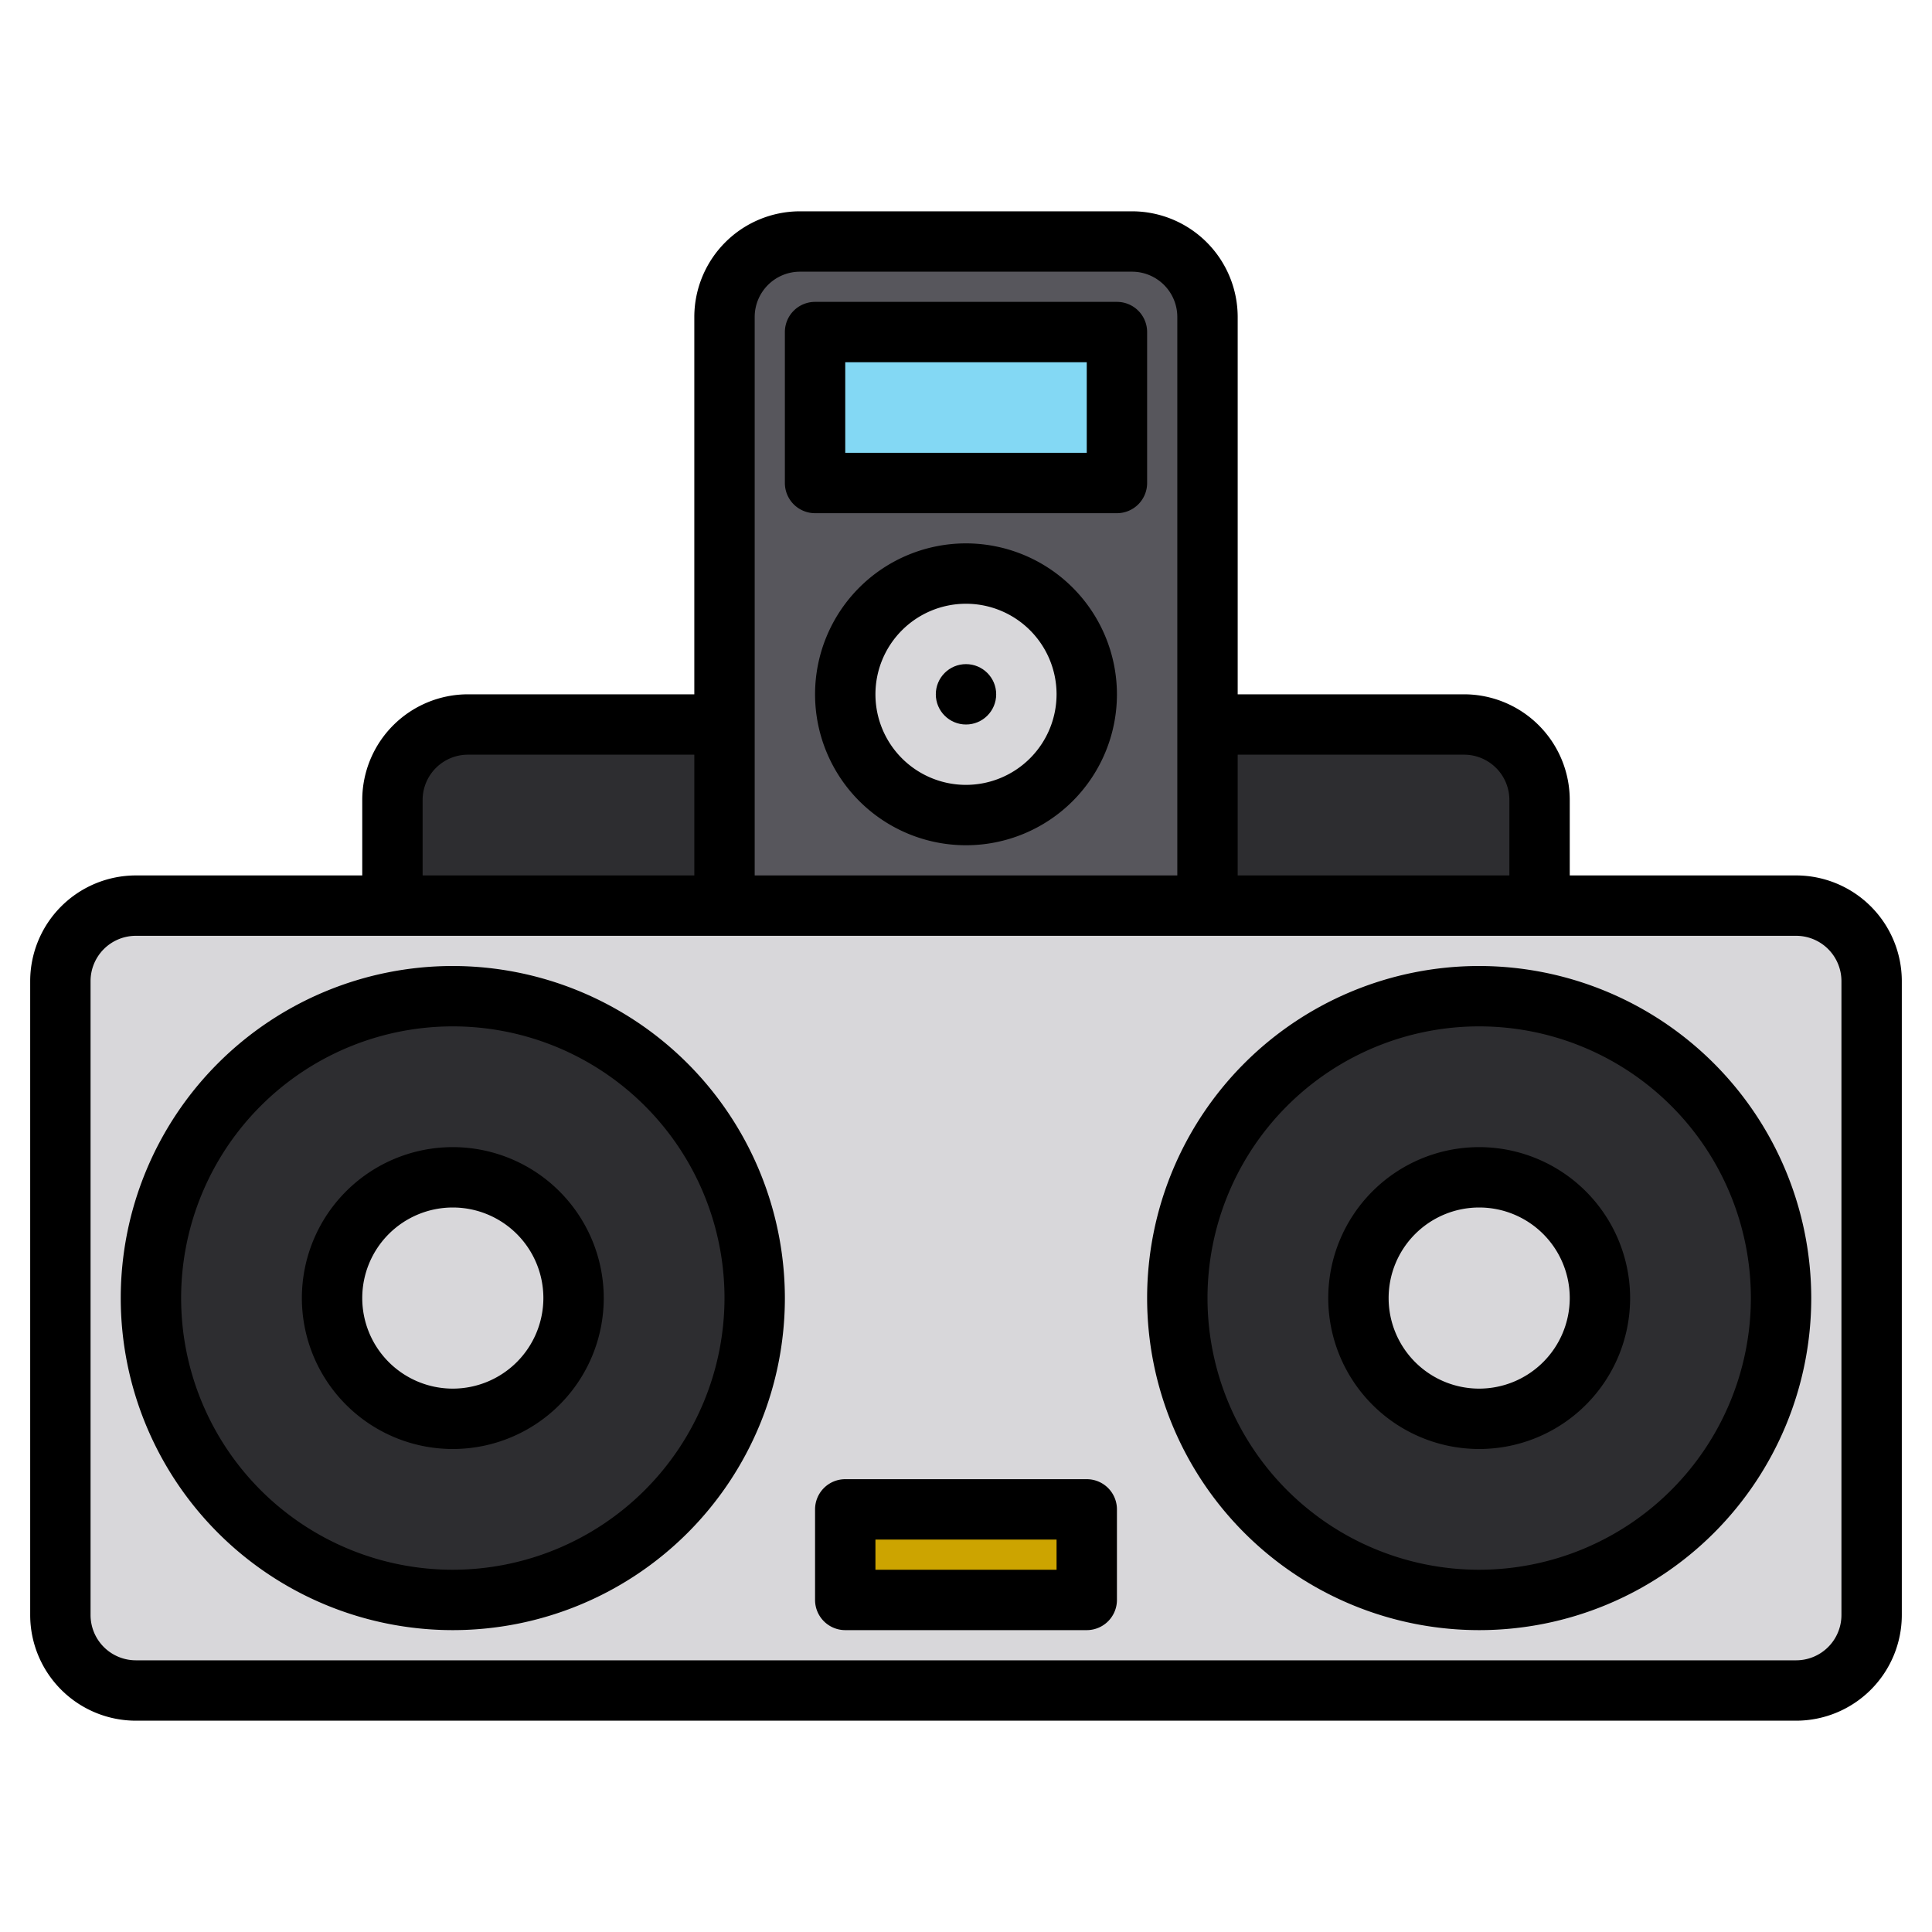 <svg height="512" viewBox="0 0 512 512" width="512" xmlns="http://www.w3.org/2000/svg"><g><g><rect fill="#d8d7da" height="208" rx="20" width="480" x="16" y="240"/><g fill="#2d2d30"><circle cx="120" cy="344" r="80"/><circle cx="392" cy="344" r="80"/><path d="m192 192h-68a20 20 0 0 0 -20 20v28h304v-28a20 20 0 0 0 -20-20h-68"/></g><circle cx="120" cy="344" fill="#d8d7da" r="32"/><circle cx="392" cy="344" fill="#d8d7da" r="32"/><path d="m224 400h64v24h-64z" fill="#cca400"/><path d="m212 64h88a20 20 0 0 1 20 20v156a0 0 0 0 1 0 0h-128a0 0 0 0 1 0 0v-156a20 20 0 0 1 20-20z" fill="#57565c"/><path d="m216 88h80v40h-80z" fill="#83d8f4"/><circle cx="256" cy="184" fill="#d8d7da" r="32"/><circle cx="256" cy="184" fill="#d8d7da" r="8"/></g><g><path d="m476 232h-60v-20a28.031 28.031 0 0 0 -28-28h-60v-100a28.031 28.031 0 0 0 -28-28h-88a28.031 28.031 0 0 0 -28 28v100h-60a28.031 28.031 0 0 0 -28 28v20h-60a28.031 28.031 0 0 0 -28 28v168a28.031 28.031 0 0 0 28 28h440a28.031 28.031 0 0 0 28-28v-168a28.031 28.031 0 0 0 -28-28zm-148-32h60a12.01 12.01 0 0 1 12 12v20h-72zm-128-116a12.01 12.01 0 0 1 12-12h88a12.01 12.01 0 0 1 12 12v148h-112zm-88 128a12.01 12.01 0 0 1 12-12h60v32h-72zm376 216a12.01 12.01 0 0 1 -12 12h-440a12.01 12.01 0 0 1 -12-12v-168a12.01 12.01 0 0 1 12-12h440a12.01 12.01 0 0 1 12 12z"/><path d="m120 304a40 40 0 1 0 40 40 40.045 40.045 0 0 0 -40-40zm0 64a24 24 0 1 1 24-24 24.028 24.028 0 0 1 -24 24z"/><path d="m120 256a88 88 0 1 0 88 88 88.1 88.1 0 0 0 -88-88zm0 160a72 72 0 1 1 72-72 72.081 72.081 0 0 1 -72 72z"/><path d="m392 304a40 40 0 1 0 40 40 40.045 40.045 0 0 0 -40-40zm0 64a24 24 0 1 1 24-24 24.028 24.028 0 0 1 -24 24z"/><path d="m392 256a88 88 0 1 0 88 88 88.1 88.1 0 0 0 -88-88zm0 160a72 72 0 1 1 72-72 72.081 72.081 0 0 1 -72 72z"/><path d="m288 392h-64a8 8 0 0 0 -8 8v24a8 8 0 0 0 8 8h64a8 8 0 0 0 8-8v-24a8 8 0 0 0 -8-8zm-8 24h-48v-8h48z"/><path d="m216 136h80a8 8 0 0 0 8-8v-40a8 8 0 0 0 -8-8h-80a8 8 0 0 0 -8 8v40a8 8 0 0 0 8 8zm8-40h64v24h-64z"/><path d="m256 144a40 40 0 1 0 40 40 40.045 40.045 0 0 0 -40-40zm0 64a24 24 0 1 1 24-24 24.028 24.028 0 0 1 -24 24z"/><circle cx="256" cy="184" r="8"/></g></g></svg>